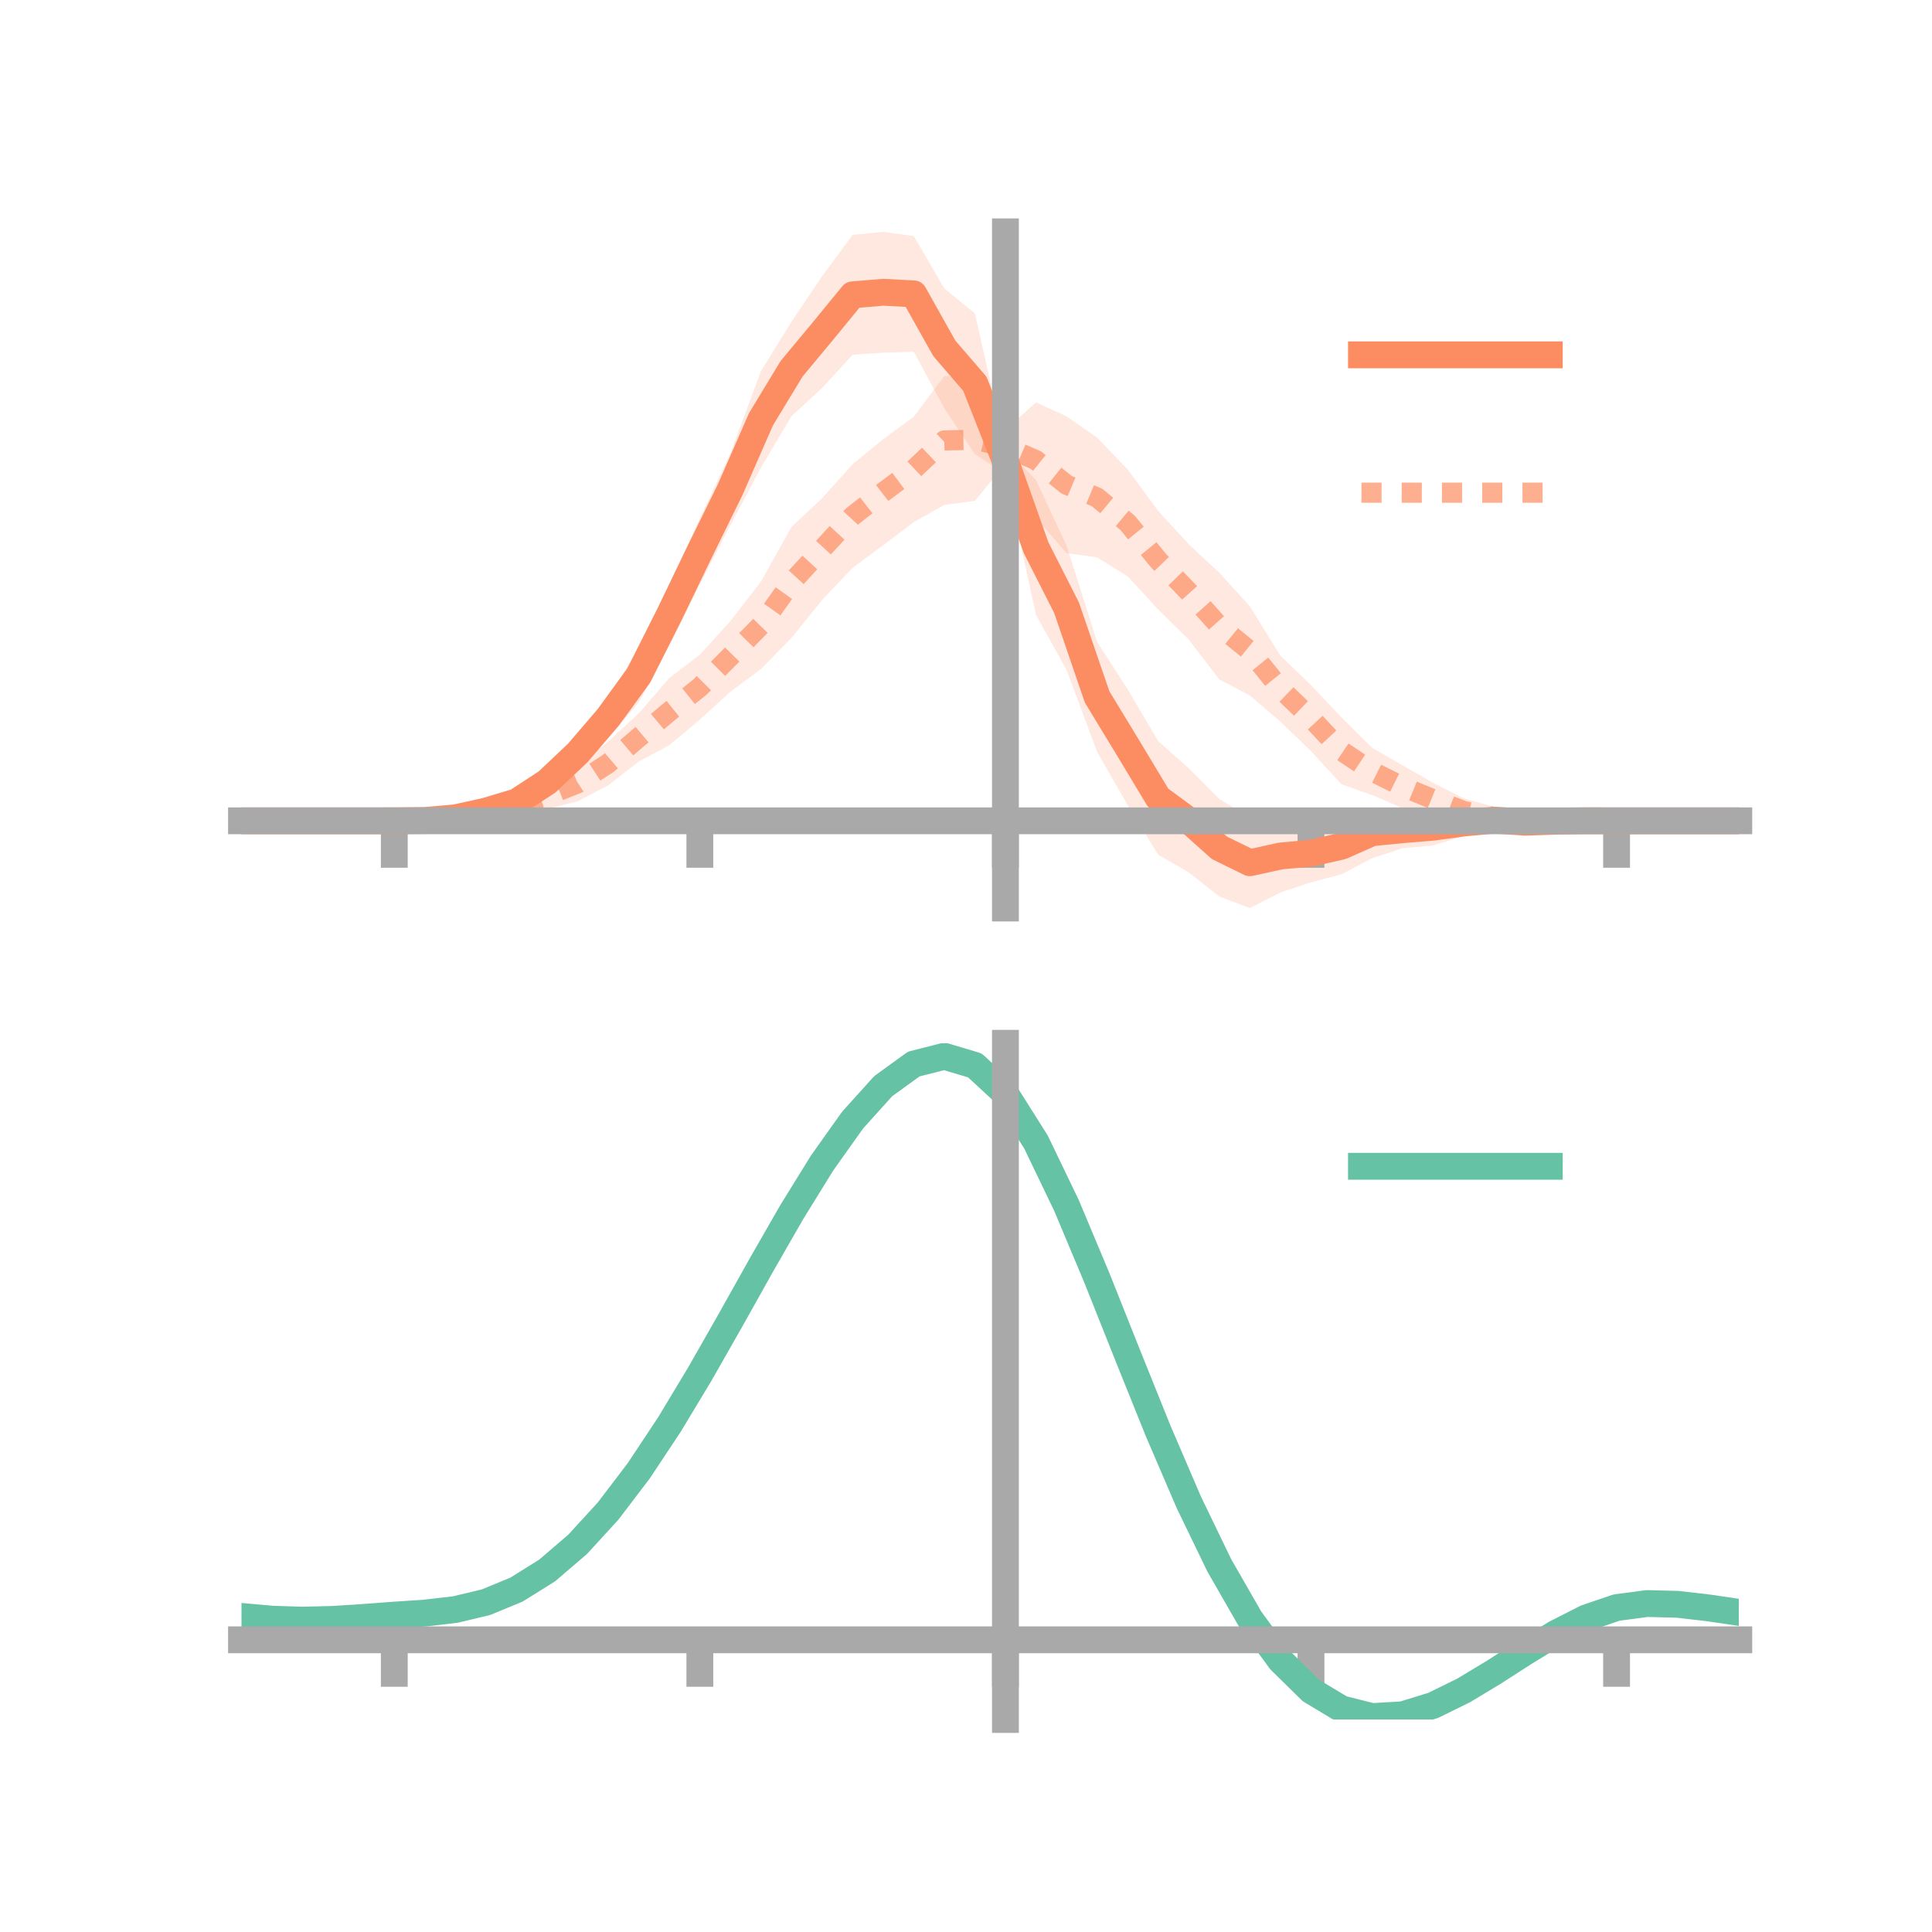 <?xml version="1.0" encoding="utf-8" standalone="no"?>
<!DOCTYPE svg PUBLIC "-//W3C//DTD SVG 1.1//EN"
  "http://www.w3.org/Graphics/SVG/1.1/DTD/svg11.dtd">
<!-- Created with matplotlib (https://matplotlib.org/) -->
<svg height="144pt" version="1.1" viewBox="0 0 144 144" width="144pt" xmlns="http://www.w3.org/2000/svg" xmlns:xlink="http://www.w3.org/1999/xlink">
 <defs>
  <style type="text/css">*{stroke-linecap:butt;stroke-linejoin:round;}</style>
 </defs>
 <g id="figure_1">
  <g id="patch_1">
   <path d="M 0 144 
L 144 144 
L 144 0 
L 0 0 
z
" style="fill:none;"/>
  </g>
  <g id="axes_1">
   <g id="patch_2">
    <path d="M 18 67.68 
L 129.6 67.68 
L 129.6 17.28 
L 18 17.28 
z
" style="fill:none;"/>
   </g>
   <g id="PolyCollection_1">
    <path clip-path="url(#pd5770fa9f9)" d="M 18 61.179 
L 18 61.179 
L 20.278 61.179 
L 22.555 61.179 
L 24.833 61.179 
L 27.11 61.179 
L 29.388 61.173 
L 31.665 61.094 
L 33.943 60.713 
L 36.22 60.019 
L 38.498 59.105 
L 40.776 57.297 
L 43.053 54.744 
L 45.331 51.966 
L 47.608 48.339 
L 49.886 43.545 
L 52.163 38.654 
L 54.441 33.77 
L 56.718 27.657 
L 58.996 23.972 
L 61.273 20.59 
L 63.551 17.507 
L 65.829 17.28 
L 68.106 17.595 
L 70.384 21.497 
L 72.661 23.363 
L 74.939 33.405 
L 77.216 35.786 
L 79.494 40.665 
L 81.771 47.844 
L 84.049 51.38 
L 86.327 55.243 
L 88.604 57.268 
L 90.882 59.556 
L 93.159 60.93 
L 95.437 61.084 
L 97.714 61.416 
L 99.992 60.986 
L 102.269 60.162 
L 104.547 60.463 
L 106.824 60.291 
L 109.102 60.379 
L 111.38 60.471 
L 113.657 60.858 
L 115.935 60.961 
L 118.212 61.116 
L 120.49 61.177 
L 122.767 61.179 
L 125.045 61.179 
L 127.322 61.179 
L 129.6 61.179 
L 129.6 61.179 
L 129.6 61.179 
L 127.322 61.179 
L 125.045 61.179 
L 122.767 61.179 
L 120.49 61.184 
L 118.212 61.237 
L 115.935 61.454 
L 113.657 61.708 
L 111.38 61.786 
L 109.102 62.304 
L 106.824 63.013 
L 104.547 63.219 
L 102.269 63.968 
L 99.992 65.161 
L 97.714 65.765 
L 95.437 66.52 
L 93.159 67.68 
L 90.882 66.822 
L 88.604 65.025 
L 86.327 63.703 
L 84.049 60.003 
L 81.771 56.04 
L 79.494 49.924 
L 77.216 45.824 
L 74.939 35.342 
L 72.661 33.851 
L 70.384 30.433 
L 68.106 26.213 
L 65.829 26.287 
L 63.551 26.44 
L 61.273 28.918 
L 58.996 31.011 
L 56.718 34.847 
L 54.441 39.142 
L 52.163 43.544 
L 49.886 48.102 
L 47.608 52.356 
L 45.331 54.979 
L 43.053 57.516 
L 40.776 59.266 
L 38.498 60.436 
L 36.22 60.888 
L 33.943 61.201 
L 31.665 61.218 
L 29.388 61.184 
L 27.11 61.179 
L 24.833 61.179 
L 22.555 61.179 
L 20.278 61.179 
L 18 61.179 
z
" style="fill:#fc8d62;fill-opacity:0.2;"/>
   </g>
   <g id="PolyCollection_2">
    <path clip-path="url(#pd5770fa9f9)" d="M 18 61.179 
L 18 61.179 
L 20.278 61.179 
L 22.555 61.179 
L 24.833 61.179 
L 27.11 61.179 
L 29.388 61.179 
L 31.665 61.047 
L 33.943 60.839 
L 36.22 60.203 
L 38.498 59.306 
L 40.776 58.293 
L 43.053 57.053 
L 45.331 55.274 
L 47.608 53.17 
L 49.886 50.538 
L 52.163 48.798 
L 54.441 46.288 
L 56.718 43.35 
L 58.996 39.274 
L 61.273 37.135 
L 63.551 34.598 
L 65.829 32.736 
L 68.106 31.059 
L 70.384 28.025 
L 72.661 28.231 
L 74.939 32.055 
L 77.216 29.989 
L 79.494 31.031 
L 81.771 32.619 
L 84.049 34.991 
L 86.327 38.087 
L 88.604 40.568 
L 90.882 42.686 
L 93.159 45.195 
L 95.437 48.877 
L 97.714 51.061 
L 99.992 53.479 
L 102.269 55.739 
L 104.547 57.045 
L 106.824 58.354 
L 109.102 59.505 
L 111.38 60.146 
L 113.657 60.68 
L 115.935 60.887 
L 118.212 61.126 
L 120.49 61.179 
L 122.767 61.179 
L 125.045 61.179 
L 127.322 61.179 
L 129.6 61.179 
L 129.6 61.179 
L 129.6 61.179 
L 127.322 61.179 
L 125.045 61.179 
L 122.767 61.179 
L 120.49 61.18 
L 118.212 61.277 
L 115.935 61.334 
L 113.657 61.598 
L 111.38 61.651 
L 109.102 61.402 
L 106.824 60.795 
L 104.547 60.227 
L 102.269 59.261 
L 99.992 58.457 
L 97.714 55.982 
L 95.437 53.787 
L 93.159 51.838 
L 90.882 50.641 
L 88.604 47.671 
L 86.327 45.436 
L 84.049 42.961 
L 81.771 41.543 
L 79.494 41.225 
L 77.216 38.609 
L 74.939 34.557 
L 72.661 37.335 
L 70.384 37.632 
L 68.106 38.92 
L 65.829 40.636 
L 63.551 42.315 
L 61.273 44.718 
L 58.996 47.544 
L 56.718 49.864 
L 54.441 51.555 
L 52.163 53.636 
L 49.886 55.542 
L 47.608 56.763 
L 45.331 58.528 
L 43.053 59.725 
L 40.776 60.286 
L 38.498 60.815 
L 36.22 61.109 
L 33.943 61.308 
L 31.665 61.218 
L 29.388 61.18 
L 27.11 61.179 
L 24.833 61.179 
L 22.555 61.179 
L 20.278 61.179 
L 18 61.179 
z
" style="fill:#fc8d62;fill-opacity:0.2;"/>
   </g>
   <g id="matplotlib.axis_1">
    <g id="xtick_1">
     <g id="line2d_1">
      <defs>
       <path d="M 0 0 
L 0 3.5 
" id="m90c9e8aa95" style="stroke:#a9a9a9;stroke-width:2;"/>
      </defs>
      <g>
       <use style="fill:#a9a9a9;stroke:#a9a9a9;stroke-width:2;" x="29.388" xlink:href="#m90c9e8aa95" y="61.179"/>
      </g>
     </g>
    </g>
    <g id="xtick_2">
     <g id="line2d_2">
      <g>
       <use style="fill:#a9a9a9;stroke:#a9a9a9;stroke-width:2;" x="52.163" xlink:href="#m90c9e8aa95" y="61.179"/>
      </g>
     </g>
    </g>
    <g id="xtick_3">
     <g id="line2d_3">
      <g>
       <use style="fill:#a9a9a9;stroke:#a9a9a9;stroke-width:2;" x="74.939" xlink:href="#m90c9e8aa95" y="61.179"/>
      </g>
     </g>
    </g>
    <g id="xtick_4">
     <g id="line2d_4">
      <g>
       <use style="fill:#a9a9a9;stroke:#a9a9a9;stroke-width:2;" x="97.714" xlink:href="#m90c9e8aa95" y="61.179"/>
      </g>
     </g>
    </g>
    <g id="xtick_5">
     <g id="line2d_5">
      <g>
       <use style="fill:#a9a9a9;stroke:#a9a9a9;stroke-width:2;" x="120.49" xlink:href="#m90c9e8aa95" y="61.179"/>
      </g>
     </g>
    </g>
   </g>
   <g id="matplotlib.axis_2"/>
   <g id="line2d_6">
    <path clip-path="url(#pd5770fa9f9)" d="M 18 61.179 
L 20.278 61.179 
L 22.555 61.179 
L 24.833 61.179 
L 27.11 61.179 
L 29.388 61.178 
L 31.665 61.156 
L 33.943 60.957 
L 36.22 60.454 
L 38.498 59.77 
L 40.776 58.282 
L 43.053 56.13 
L 45.331 53.473 
L 47.608 50.347 
L 49.886 45.824 
L 52.163 41.099 
L 54.441 36.456 
L 56.718 31.252 
L 58.996 27.491 
L 61.273 24.754 
L 63.551 21.974 
L 65.829 21.784 
L 68.106 21.904 
L 70.384 25.965 
L 72.661 28.607 
L 74.939 34.373 
L 77.216 40.805 
L 79.494 45.295 
L 81.771 51.942 
L 84.049 55.692 
L 86.327 59.473 
L 88.604 61.147 
L 90.882 63.189 
L 93.159 64.305 
L 95.437 63.802 
L 97.714 63.59 
L 99.992 63.073 
L 102.269 62.065 
L 104.547 61.841 
L 106.824 61.652 
L 109.102 61.341 
L 111.38 61.129 
L 113.657 61.283 
L 115.935 61.207 
L 118.212 61.177 
L 120.49 61.18 
L 122.767 61.179 
L 125.045 61.179 
L 127.322 61.179 
L 129.6 61.179 
" style="fill:none;stroke:#fc8d62;stroke-linecap:square;stroke-width:2;"/>
   </g>
   <g id="line2d_7">
    <path clip-path="url(#pd5770fa9f9)" d="M 18 61.179 
L 20.278 61.179 
L 22.555 61.179 
L 24.833 61.179 
L 27.11 61.179 
L 29.388 61.179 
L 31.665 61.132 
L 33.943 61.073 
L 36.22 60.656 
L 38.498 60.06 
L 40.776 59.289 
L 43.053 58.389 
L 45.331 56.901 
L 47.608 54.967 
L 49.886 53.04 
L 52.163 51.217 
L 54.441 48.922 
L 56.718 46.607 
L 58.996 43.409 
L 61.273 40.927 
L 63.551 38.457 
L 65.829 36.686 
L 68.106 34.989 
L 70.384 32.828 
L 72.661 32.783 
L 74.939 33.306 
L 77.216 34.299 
L 79.494 36.128 
L 81.771 37.081 
L 84.049 38.976 
L 86.327 41.761 
L 88.604 44.12 
L 90.882 46.664 
L 93.159 48.517 
L 95.437 51.332 
L 97.714 53.521 
L 99.992 55.968 
L 102.269 57.5 
L 104.547 58.636 
L 106.824 59.574 
L 109.102 60.453 
L 111.38 60.898 
L 113.657 61.139 
L 115.935 61.11 
L 118.212 61.201 
L 120.49 61.179 
L 122.767 61.179 
L 125.045 61.179 
L 127.322 61.179 
L 129.6 61.179 
" style="fill:none;stroke:#fc8d62;stroke-dasharray:1.5,1.5;stroke-dashoffset:0;stroke-opacity:0.7;stroke-width:1.5;"/>
   </g>
   <g id="patch_3">
    <path d="M 74.939 67.68 
L 74.939 17.28 
" style="fill:none;stroke:#a9a9a9;stroke-linecap:square;stroke-linejoin:miter;stroke-width:2;"/>
   </g>
   <g id="patch_4">
    <path d="M 129.6 67.68 
L 129.6 17.28 
" style="fill:none;"/>
   </g>
   <g id="patch_5">
    <path d="M 18 61.179 
L 129.6 61.179 
" style="fill:none;stroke:#a9a9a9;stroke-linecap:square;stroke-linejoin:miter;stroke-width:2;"/>
   </g>
   <g id="patch_6">
    <path d="M 18 17.28 
L 129.6 17.28 
" style="fill:none;"/>
   </g>
   <g id="legend_1">
    <g id="line2d_8">
     <path d="M 101.475 26.449 
L 115.475 26.449 
" style="fill:none;stroke:#fc8d62;stroke-linecap:square;stroke-width:2;"/>
    </g>
    <g id="line2d_9"/>
    <g id="text_1">
     <!--   -->
     <g transform="translate(121.075 28.899)scale(0.07 -0.07)">
      <defs>
       <path id="DejaVuSans-32"/>
      </defs>
      <use xlink:href="#DejaVuSans-32"/>
     </g>
    </g>
    <g id="line2d_10">
     <path d="M 101.475 36.724 
L 115.475 36.724 
" style="fill:none;stroke:#fc8d62;stroke-dasharray:1.5,1.5;stroke-dashoffset:0;stroke-opacity:0.7;stroke-width:1.5;"/>
    </g>
    <g id="line2d_11"/>
    <g id="text_2">
     <!--   -->
     <g transform="translate(121.075 39.174)scale(0.07 -0.07)">
      <use xlink:href="#DejaVuSans-32"/>
     </g>
    </g>
   </g>
  </g>
  <g id="axes_2">
   <g id="patch_7">
    <path d="M 18 128.16 
L 129.6 128.16 
L 129.6 77.76 
L 18 77.76 
z
" style="fill:none;"/>
   </g>
   <g id="PolyCollection_3">
    <path clip-path="url(#p5b595cd5b5)" d="M 18 120.521 
L 18 120.438 
L 20.278 120.652 
L 22.555 120.725 
L 24.833 120.663 
L 27.11 120.506 
L 29.388 120.329 
L 31.665 120.173 
L 33.943 119.901 
L 36.22 119.352 
L 38.498 118.399 
L 40.776 116.952 
L 43.053 114.961 
L 45.331 112.416 
L 47.608 109.351 
L 49.886 105.832 
L 52.163 101.96 
L 54.441 97.865 
L 56.718 93.7 
L 58.996 89.64 
L 61.273 85.875 
L 63.551 82.604 
L 65.829 80.027 
L 68.106 78.348 
L 70.384 77.76 
L 72.661 78.451 
L 74.939 80.587 
L 77.216 84.249 
L 79.494 89.056 
L 81.771 94.568 
L 84.049 100.378 
L 86.327 106.127 
L 88.604 111.515 
L 90.882 116.308 
L 93.159 120.337 
L 95.437 123.503 
L 97.714 125.766 
L 99.992 127.149 
L 102.269 127.723 
L 104.547 127.598 
L 106.824 126.91 
L 109.102 125.809 
L 111.38 124.457 
L 113.657 123.017 
L 115.935 121.649 
L 118.212 120.505 
L 120.49 119.735 
L 122.767 119.437 
L 125.045 119.501 
L 127.322 119.774 
L 129.6 120.121 
L 129.6 120.23 
L 129.6 120.23 
L 127.322 119.906 
L 125.045 119.652 
L 122.767 119.598 
L 120.49 119.903 
L 118.212 120.686 
L 115.935 121.862 
L 113.657 123.278 
L 111.38 124.77 
L 109.102 126.17 
L 106.824 127.308 
L 104.547 128.021 
L 102.269 128.16 
L 99.992 127.598 
L 97.714 126.24 
L 95.437 124.03 
L 93.159 120.955 
L 90.882 117.053 
L 88.604 112.417 
L 86.327 107.203 
L 84.049 101.636 
L 81.771 96.004 
L 79.494 90.656 
L 77.216 85.989 
L 74.939 82.435 
L 72.661 80.366 
L 70.384 79.699 
L 68.106 80.267 
L 65.829 81.885 
L 63.551 84.361 
L 61.273 87.498 
L 58.996 91.102 
L 56.718 94.982 
L 54.441 98.956 
L 52.163 102.86 
L 49.886 106.548 
L 47.608 109.899 
L 45.331 112.82 
L 43.053 115.251 
L 40.776 117.163 
L 38.498 118.562 
L 36.22 119.49 
L 33.943 120.027 
L 31.665 120.289 
L 29.388 120.434 
L 27.11 120.597 
L 24.833 120.736 
L 22.555 120.786 
L 20.278 120.716 
L 18 120.521 
z
" style="fill:#66c2a5;fill-opacity:0.2;"/>
   </g>
   <g id="matplotlib.axis_3">
    <g id="xtick_6">
     <g id="line2d_12">
      <g>
       <use style="fill:#a9a9a9;stroke:#a9a9a9;stroke-width:2;" x="29.388" xlink:href="#m90c9e8aa95" y="122.222"/>
      </g>
     </g>
    </g>
    <g id="xtick_7">
     <g id="line2d_13">
      <g>
       <use style="fill:#a9a9a9;stroke:#a9a9a9;stroke-width:2;" x="52.163" xlink:href="#m90c9e8aa95" y="122.222"/>
      </g>
     </g>
    </g>
    <g id="xtick_8">
     <g id="line2d_14">
      <g>
       <use style="fill:#a9a9a9;stroke:#a9a9a9;stroke-width:2;" x="74.939" xlink:href="#m90c9e8aa95" y="122.222"/>
      </g>
     </g>
    </g>
    <g id="xtick_9">
     <g id="line2d_15">
      <g>
       <use style="fill:#a9a9a9;stroke:#a9a9a9;stroke-width:2;" x="97.714" xlink:href="#m90c9e8aa95" y="122.222"/>
      </g>
     </g>
    </g>
    <g id="xtick_10">
     <g id="line2d_16">
      <g>
       <use style="fill:#a9a9a9;stroke:#a9a9a9;stroke-width:2;" x="120.49" xlink:href="#m90c9e8aa95" y="122.222"/>
      </g>
     </g>
    </g>
   </g>
   <g id="matplotlib.axis_4"/>
   <g id="line2d_17">
    <path clip-path="url(#p5b595cd5b5)" d="M 18 120.48 
L 20.278 120.684 
L 22.555 120.756 
L 24.833 120.699 
L 27.11 120.552 
L 29.388 120.381 
L 31.665 120.231 
L 33.943 119.964 
L 36.22 119.421 
L 38.498 118.48 
L 40.776 117.057 
L 43.053 115.106 
L 45.331 112.618 
L 47.608 109.625 
L 49.886 106.19 
L 52.163 102.41 
L 54.441 98.41 
L 56.718 94.341 
L 58.996 90.371 
L 61.273 86.687 
L 63.551 83.482 
L 65.829 80.956 
L 68.106 79.307 
L 70.384 78.729 
L 72.661 79.408 
L 74.939 81.511 
L 77.216 85.119 
L 79.494 89.856 
L 81.771 95.286 
L 84.049 101.007 
L 86.327 106.665 
L 88.604 111.966 
L 90.882 116.68 
L 93.159 120.646 
L 95.437 123.766 
L 97.714 126.003 
L 99.992 127.373 
L 102.269 127.942 
L 104.547 127.81 
L 106.824 127.109 
L 109.102 125.989 
L 111.38 124.614 
L 113.657 123.148 
L 115.935 121.755 
L 118.212 120.595 
L 120.49 119.819 
L 122.767 119.518 
L 125.045 119.577 
L 127.322 119.84 
L 129.6 120.176 
" style="fill:none;stroke:#66c2a5;stroke-linecap:square;stroke-width:2;"/>
   </g>
   <g id="patch_8">
    <path d="M 74.939 128.16 
L 74.939 77.76 
" style="fill:none;stroke:#a9a9a9;stroke-linecap:square;stroke-linejoin:miter;stroke-width:2;"/>
   </g>
   <g id="patch_9">
    <path d="M 129.6 128.16 
L 129.6 77.76 
" style="fill:none;"/>
   </g>
   <g id="patch_10">
    <path d="M 18 122.222 
L 129.6 122.222 
" style="fill:none;stroke:#a9a9a9;stroke-linecap:square;stroke-linejoin:miter;stroke-width:2;"/>
   </g>
   <g id="patch_11">
    <path d="M 18 77.76 
L 129.6 77.76 
" style="fill:none;"/>
   </g>
   <g id="legend_2">
    <g id="line2d_18">
     <path d="M 101.475 86.929 
L 115.475 86.929 
" style="fill:none;stroke:#66c2a5;stroke-linecap:square;stroke-width:2;"/>
    </g>
    <g id="line2d_19"/>
    <g id="text_3">
     <!--   -->
     <g transform="translate(121.075 89.379)scale(0.07 -0.07)">
      <use xlink:href="#DejaVuSans-32"/>
     </g>
    </g>
   </g>
  </g>
 </g>
 <defs>
  <clipPath id="pd5770fa9f9">
   <rect height="50.4" width="111.6" x="18" y="17.28"/>
  </clipPath>
  <clipPath id="p5b595cd5b5">
   <rect height="50.4" width="111.6" x="18" y="77.76"/>
  </clipPath>
 </defs>
</svg>
